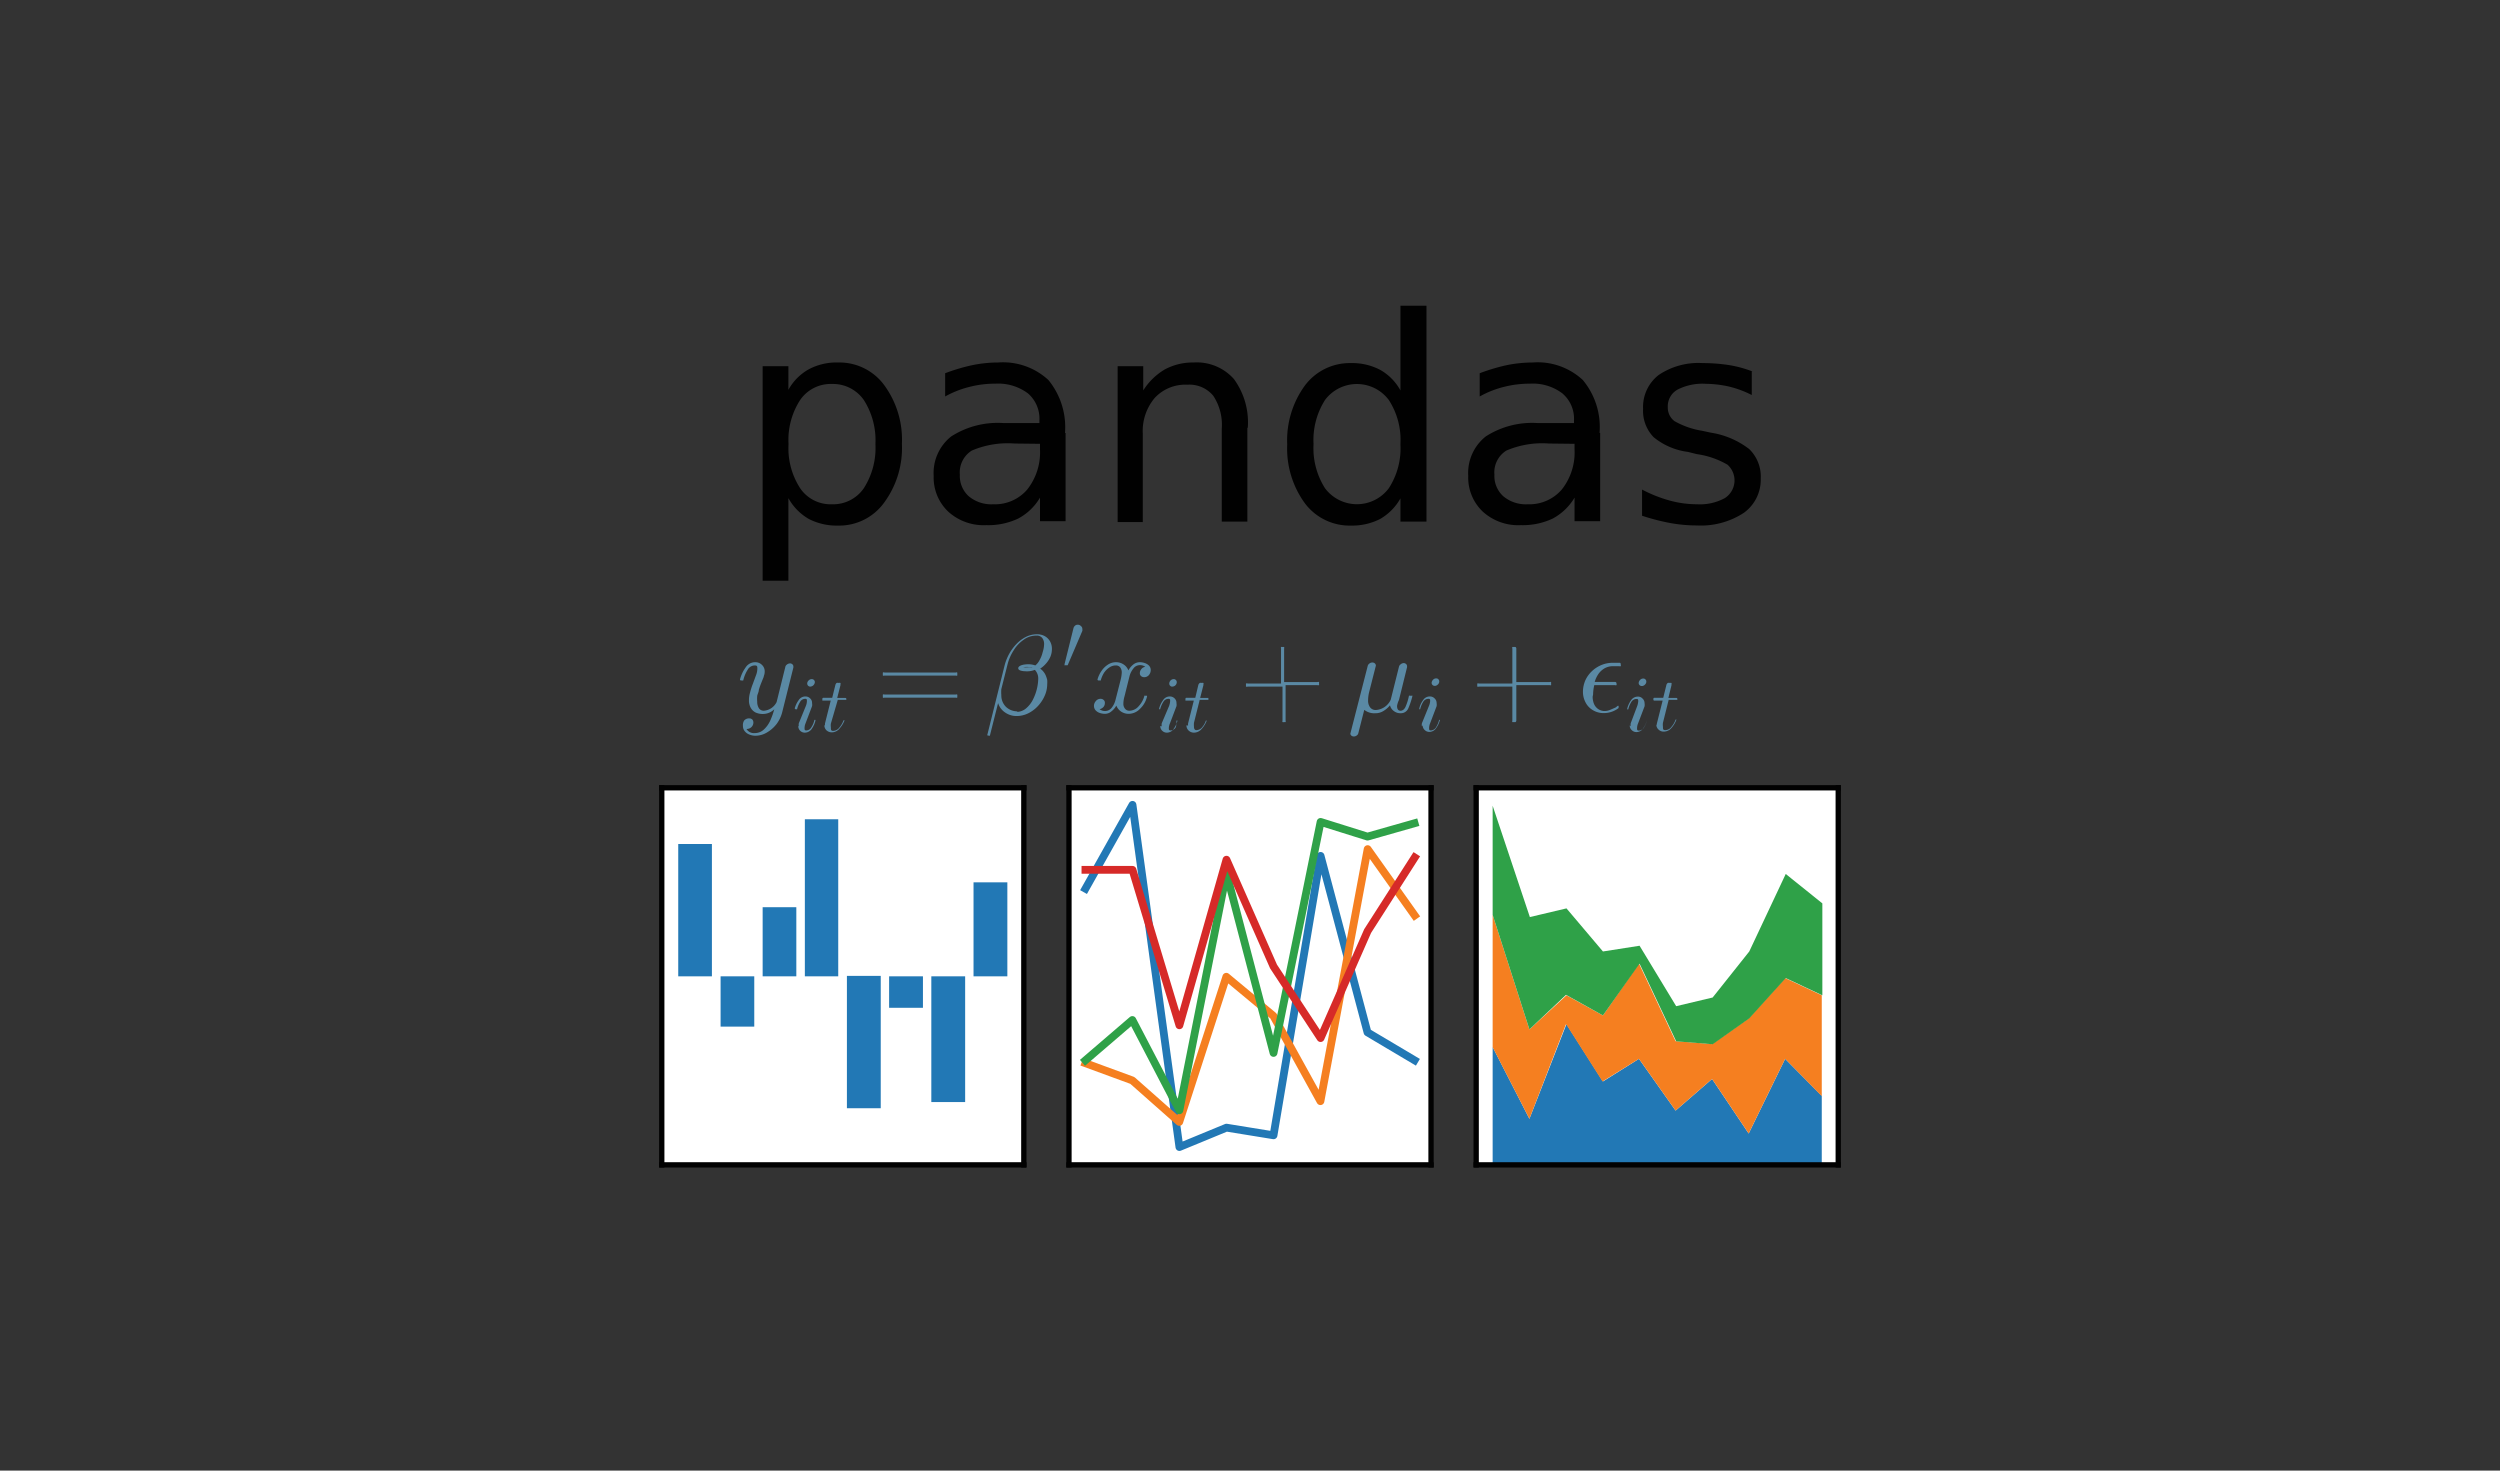 <svg id="Layer_1" data-name="Layer 1" xmlns="http://www.w3.org/2000/svg" xmlns:xlink="http://www.w3.org/1999/xlink" viewBox="0 0 170 100"><rect x="0" y="0" width="170" height="100" fill="#333333" stroke="none"/><defs><style>.cls-1,.cls-10,.cls-5,.cls-7,.cls-8,.cls-9{fill:none;}.cls-2{fill:#fff;}.cls-3{clip-path:url(#clip-path);}.cls-4{fill:#2278b5;}.cls-5{stroke:#010101;stroke-width:0.36px;}.cls-10,.cls-5,.cls-7,.cls-8,.cls-9{stroke-linecap:square;}.cls-6{clip-path:url(#clip-path-9);}.cls-7{stroke:#2278b5;}.cls-10,.cls-7,.cls-8,.cls-9{stroke-linejoin:round;stroke-width:0.53px;}.cls-8{stroke:#f57f20;}.cls-9{stroke:#2fa148;}.cls-10{stroke:#d62a28;}.cls-11{clip-path:url(#clip-path-13);}.cls-12{fill:#f57f20;}.cls-13{fill:#2fa148;}.cls-14{fill:#010101;}.cls-15{fill:#5a89a4;}</style><clipPath id="clip-path"><rect class="cls-1" x="45" y="53.57" width="24.62" height="25.64"/></clipPath><clipPath id="clip-path-9"><rect class="cls-1" x="72.69" y="53.57" width="24.62" height="25.64"/></clipPath><clipPath id="clip-path-13"><rect class="cls-1" x="100.38" y="53.57" width="24.62" height="25.64"/></clipPath></defs><title>pandas-2</title><rect class="cls-1" width="170" height="100"/><g id="figure_1" data-name="figure 1"><g id="axes_1" data-name="axes 1"><g id="patch_2" data-name="patch 2"><path class="cls-2" d="M45,79.21H69.62V53.57H45Z"/></g><g id="patch_3" data-name="patch 3"><g class="cls-3"><path class="cls-4" d="M46.12,66.39h2.29v-9H46.12Z"/></g></g><g id="patch_4" data-name="patch 4"><g class="cls-3"><path class="cls-4" d="M49,69.81h2.29V66.39H49Z"/></g></g><g id="patch_5" data-name="patch 5"><g class="cls-3"><path class="cls-4" d="M51.86,66.39h2.29v-4.7H51.86Z"/></g></g><g id="patch_6" data-name="patch 6"><g class="cls-3"><path class="cls-4" d="M54.73,66.39H57V55.71H54.73Z"/></g></g><g id="patch_7" data-name="patch 7"><g class="cls-3"><path class="cls-4" d="M57.59,75.36h2.3v-9h-2.3Z"/></g></g><g id="patch_8" data-name="patch 8"><g class="cls-3"><path class="cls-4" d="M60.46,68.53h2.3V66.39h-2.3Z"/></g></g><g id="patch_9" data-name="patch 9"><g class="cls-3"><path class="cls-4" d="M63.33,74.94h2.3V66.39h-2.3Z"/></g></g><g id="patch_10" data-name="patch 10"><g class="cls-3"><path class="cls-4" d="M66.2,66.39h2.3V60H66.2Z"/></g></g><g id="patch_11" data-name="patch 11"><path class="cls-5" d="M45,79.21V53.57"/></g><g id="patch_12" data-name="patch 12"><path class="cls-5" d="M69.62,79.21V53.57"/></g><g id="patch_13" data-name="patch 13"><path class="cls-5" d="M45,79.21H69.62"/></g><g id="patch_14" data-name="patch 14"><path class="cls-5" d="M45,53.57H69.62"/></g></g><g id="axes_2" data-name="axes 2"><g id="patch_15" data-name="patch 15"><path class="cls-2" d="M72.69,79.21H97.31V53.57H72.69Z"/></g><g id="line2d_1" data-name="line2d 1"><g class="cls-6"><path class="cls-7" d="M73.81,60.43l3.2-5.7L80.2,78l3.2-1.32,3.2.52,3.2-19,3.19,12,3.2,1.9"/></g></g><g id="line2d_2" data-name="line2d 2"><g class="cls-6"><path class="cls-8" d="M73.81,72.3,77,73.47l3.19,2.82,3.2-9.87,3.2,2.66,3.2,5.8L93,57.74l3.2,4.51"/></g></g><g id="line2d_3" data-name="line2d 3"><g class="cls-6"><path class="cls-9" d="M73.81,72.1,77,69.36,80.2,75.5l3.2-16.12L86.6,71.6l3.2-15.71,3.19,1,3.2-.91"/></g></g><g id="line2d_4" data-name="line2d 4"><g class="cls-6"><path class="cls-10" d="M73.81,59.15l3.2,0L80.2,69.72l3.2-11.26,3.2,7.26,3.2,4.87L93,63.31l3.2-5"/></g></g><g id="patch_16" data-name="patch 16"><path class="cls-5" d="M72.69,79.21V53.57"/></g><g id="patch_17" data-name="patch 17"><path class="cls-5" d="M97.31,79.21V53.57"/></g><g id="patch_18" data-name="patch 18"><path class="cls-5" d="M72.69,79.21H97.31"/></g><g id="patch_19" data-name="patch 19"><path class="cls-5" d="M72.69,53.57H97.31"/></g></g><g id="axes_3" data-name="axes 3"><g id="patch_20" data-name="patch 20"><path class="cls-2" d="M100.38,79.21H125V53.57H100.38Z"/></g><g id="PolyCollection_1" data-name="PolyCollection 1"><g class="cls-11"><path id="m81de97919c" class="cls-4" d="M101.5,71.2v8h22.38V74.52h0L121.39,72l-2.48,5.08-2.49-3.71-2.48,2.15L111.45,72,109,73.54l-2.48-3.9L104,76.08Z"/></g></g><g id="PolyCollection_2" data-name="PolyCollection 2"><g class="cls-11"><path id="maaf380e772" class="cls-12" d="M101.5,62.21v9L104,76.08l2.49-6.44,2.48,3.9L111.45,72l2.49,3.52,2.48-2.15,2.49,3.71L121.39,72l2.49,2.54V67.68h0l-2.49-1.17-2.48,2.74L116.42,71l-2.48-.2-2.49-5.28L109,69.05l-2.48-1.37L104,70Z"/></g></g><g id="PolyCollection_3" data-name="PolyCollection 3"><g class="cls-11"><path id="m31c02dcfcb" class="cls-13" d="M101.5,54.79v7.42L104,70l2.49-2.35L109,69.05l2.49-3.52,2.49,5.28,2.48.2,2.49-1.76,2.48-2.74,2.49,1.17V61.43h0l-2.49-2-2.48,5.27-2.49,3.13-2.48.59-2.49-4.11-2.49.39-2.48-2.93-2.49.59Z"/></g></g><g id="patch_21" data-name="patch 21"><path class="cls-5" d="M100.38,79.21V53.57"/></g><g id="patch_22" data-name="patch 22"><path class="cls-5" d="M125,79.21V53.57"/></g><g id="patch_23" data-name="patch 23"><path class="cls-5" d="M100.38,79.21H125"/></g><g id="patch_24" data-name="patch 24"><path class="cls-5" d="M100.38,53.57H125"/></g></g><g id="text_1" data-name="text 1"><path id="DejaVuSans-70" class="cls-14" d="M53.61,33.89v5.6H51.86V24.9h1.75v1.61A3.57,3.57,0,0,1,55,25.11a4,4,0,0,1,2-.46,3.78,3.78,0,0,1,3.12,1.53,6.27,6.27,0,0,1,1.21,4,6.27,6.27,0,0,1-1.21,4A3.77,3.77,0,0,1,57,35.74a4.16,4.16,0,0,1-2-.45,3.71,3.71,0,0,1-1.38-1.4m5.91-3.69a5.1,5.1,0,0,0-.79-3,2.56,2.56,0,0,0-2.17-1.09,2.52,2.52,0,0,0-2.16,1.09,5,5,0,0,0-.79,3,5,5,0,0,0,.79,3,2.5,2.5,0,0,0,2.16,1.09,2.53,2.53,0,0,0,2.17-1.09,5.09,5.09,0,0,0,.79-3"/><path id="DejaVuSans-61" class="cls-14" d="M69,30.16a6.21,6.21,0,0,0-2.92.48,1.75,1.75,0,0,0-.81,1.64,1.85,1.85,0,0,0,.61,1.47,2.39,2.39,0,0,0,1.65.54,2.89,2.89,0,0,0,2.32-1,4.07,4.07,0,0,0,.87-2.72v-.39Zm3.46-.72v6H70.72v-1.6a3.79,3.79,0,0,1-1.48,1.42,4.74,4.74,0,0,1-2.17.45,3.58,3.58,0,0,1-2.58-.91,3.19,3.19,0,0,1-1-2.44,3.17,3.17,0,0,1,1.19-2.68,5.84,5.84,0,0,1,3.57-.91h2.43v-.17a2.27,2.27,0,0,0-.78-1.85,3.38,3.38,0,0,0-2.22-.66,6.9,6.9,0,0,0-1.76.22,6.67,6.67,0,0,0-1.65.65V25.38a12.83,12.83,0,0,1,1.85-.55,8.72,8.72,0,0,1,1.74-.18,4.55,4.55,0,0,1,3.43,1.19,5.06,5.06,0,0,1,1.13,3.6"/><path id="DejaVuSans-6e" class="cls-14" d="M84.82,29.09v6.38H83.08V29.15a3.57,3.57,0,0,0-.58-2.24,2.1,2.1,0,0,0-1.76-.75,2.84,2.84,0,0,0-2.22.9,3.49,3.49,0,0,0-.81,2.44v6H76V24.9h1.74v1.65a4.34,4.34,0,0,1,1.47-1.43,4,4,0,0,1,1.95-.47,3.37,3.37,0,0,1,2.75,1.13,5,5,0,0,1,.94,3.31"/><path id="DejaVuSans-64" class="cls-14" d="M95.23,26.51V20.79H97V35.47H95.23V33.89a3.71,3.71,0,0,1-1.38,1.4,4.2,4.2,0,0,1-2,.45,3.8,3.8,0,0,1-3.12-1.52,6.33,6.33,0,0,1-1.2-4,6.33,6.33,0,0,1,1.2-4,3.81,3.81,0,0,1,3.12-1.53,4.09,4.09,0,0,1,2,.46,3.57,3.57,0,0,1,1.38,1.4M89.32,30.2a5.09,5.09,0,0,0,.78,3,2.71,2.71,0,0,0,4.34,0,5,5,0,0,0,.79-3,5,5,0,0,0-.79-3,2.71,2.71,0,0,0-4.34,0,5.1,5.1,0,0,0-.78,3"/><path class="cls-14" d="M105.34,30.16a6.19,6.19,0,0,0-2.91.48,1.75,1.75,0,0,0-.81,1.64,1.85,1.85,0,0,0,.61,1.47,2.38,2.38,0,0,0,1.65.54,2.91,2.91,0,0,0,2.32-1,4.07,4.07,0,0,0,.87-2.72v-.39Zm3.47-.72v6h-1.74v-1.6a3.86,3.86,0,0,1-1.48,1.42,4.77,4.77,0,0,1-2.17.45,3.58,3.58,0,0,1-2.58-.91,3.19,3.19,0,0,1-1-2.44,3.17,3.17,0,0,1,1.19-2.68,5.82,5.82,0,0,1,3.56-.91h2.44v-.17a2.25,2.25,0,0,0-.79-1.85,3.33,3.33,0,0,0-2.21-.66,7,7,0,0,0-1.77.22,6.6,6.6,0,0,0-1.64.65V25.38a13.1,13.1,0,0,1,1.84-.55,8.89,8.89,0,0,1,1.75-.18,4.51,4.51,0,0,1,3.42,1.19,5,5,0,0,1,1.14,3.6"/><path id="DejaVuSans-73" class="cls-14" d="M119.12,25.22v1.64a7.05,7.05,0,0,0-1.53-.57A7.43,7.43,0,0,0,116,26.1a3.7,3.7,0,0,0-1.94.4,1.3,1.3,0,0,0-.65,1.19,1.14,1.14,0,0,0,.46.95,5.56,5.56,0,0,0,1.86.65l.6.13a5.69,5.69,0,0,1,2.62,1.12,2.6,2.6,0,0,1,.78,2,2.77,2.77,0,0,1-1.16,2.34,5.34,5.34,0,0,1-3.21.85,9.93,9.93,0,0,1-1.76-.16,14.62,14.62,0,0,1-1.94-.5V33.29a9.17,9.17,0,0,0,1.89.75,7,7,0,0,0,1.85.25,3.53,3.53,0,0,0,1.89-.42,1.43,1.43,0,0,0,.18-2.27,5.73,5.73,0,0,0-2.09-.72l-.6-.15a4.6,4.6,0,0,1-2.33-1,2.57,2.57,0,0,1-.72-1.93,2.75,2.75,0,0,1,1.06-2.3,4.83,4.83,0,0,1,3-.81,11.56,11.56,0,0,1,1.81.14,8,8,0,0,1,1.57.43"/></g><g id="text_2" data-name="text 2"><path id="Cmmi10-79" class="cls-15" d="M50.76,49.57a.59.59,0,0,0,.56.28.9.9,0,0,0,.64-.26,1.86,1.86,0,0,0,.43-.62,5,5,0,0,0,.26-.74,1.1,1.1,0,0,1-.75.32,1.18,1.18,0,0,1-.52-.1.78.78,0,0,1-.33-.32,1,1,0,0,1-.12-.51,1.79,1.79,0,0,1,.07-.51,5.05,5.05,0,0,1,.19-.6l.21-.57a1.32,1.32,0,0,0,.1-.46c0-.15,0-.23-.17-.23a.57.57,0,0,0-.5.31,2.36,2.36,0,0,0-.29.71.08.08,0,0,1-.07,0h-.09s-.06,0-.06-.07v0a2.42,2.42,0,0,1,.38-.81.77.77,0,0,1,.65-.36.63.63,0,0,1,.46.18.6.6,0,0,1,.19.46.8.8,0,0,1-.06.3c0,.07-.07.2-.15.41a5.19,5.19,0,0,0-.19.53c0,.14-.08.27-.11.41a2.58,2.58,0,0,0,0,.4.83.83,0,0,0,.11.43.39.39,0,0,0,.35.18,1.06,1.06,0,0,0,.86-.59l.59-2.38a.27.27,0,0,1,.11-.17.37.37,0,0,1,.21-.08.23.23,0,0,1,.16.06.2.2,0,0,1,.07.16v.06l-.77,3.08a2.32,2.32,0,0,1-.37.76,2.28,2.28,0,0,1-.66.58,1.53,1.53,0,0,1-.8.22,1.09,1.09,0,0,1-.39-.08.75.75,0,0,1-.32-.23.56.56,0,0,1-.12-.36A.59.59,0,0,1,50.6,49a.43.43,0,0,1,.34-.15.31.31,0,0,1,.21.07.3.3,0,0,1,.08.21.43.43,0,0,1-.13.31.46.46,0,0,1-.31.13h0"/><path id="Cmmi10-69" class="cls-15" d="M54.32,49.39a.52.52,0,0,1,0-.21L54.8,48a.93.93,0,0,0,.07-.32c0-.11,0-.16-.12-.16a.4.4,0,0,0-.35.22,1.63,1.63,0,0,0-.2.49.07.07,0,0,1-.05,0h-.06a0,0,0,0,1-.05-.05v0a1.67,1.67,0,0,1,.27-.57.53.53,0,0,1,.45-.25.44.44,0,0,1,.33.13.41.41,0,0,1,.13.32.59.59,0,0,1,0,.21l-.44,1.16a.85.85,0,0,0-.07.33c0,.1,0,.16.12.16a.41.41,0,0,0,.35-.23,1.41,1.41,0,0,0,.2-.49s0,0,0,0h.07l0,0V49a1.66,1.66,0,0,1-.25.56.57.57,0,0,1-.46.26.44.44,0,0,1-.33-.13.46.46,0,0,1-.13-.32m.61-2.89a.29.29,0,0,1,.1-.21.28.28,0,0,1,.2-.09.21.21,0,0,1,.16.06.2.2,0,0,1,.06.14.33.33,0,0,1-.31.31.21.21,0,0,1-.21-.21"/><path id="Cmmi10-74" class="cls-15" d="M56.1,49.34a.76.76,0,0,1,0-.15l.39-1.55h-.57s0,0,0-.07,0-.12.07-.12h.6l.22-.89a.28.28,0,0,1,.08-.12.24.24,0,0,1,.14,0,.21.21,0,0,1,.12,0,.15.15,0,0,1,0,.11v.05l-.22.86h.56s.06,0,.06.07v0l0,.06a.05.05,0,0,1,0,0h-.58L56.5,49.2a.92.92,0,0,0,0,.26c0,.16,0,.24.16.24a.56.56,0,0,0,.42-.23,1.69,1.69,0,0,0,.28-.49.05.05,0,0,1,0,0h.07l0,0a0,0,0,0,1,0,0v0a1.75,1.75,0,0,1-.35.57.67.67,0,0,1-.52.25.52.52,0,0,1-.36-.14.45.45,0,0,1-.14-.36"/><path id="Cmr10-3d" class="cls-15" d="M60.14,47.44a.12.12,0,0,1-.1,0,.15.15,0,0,1,0-.11.12.12,0,0,1,0-.1.1.1,0,0,1,.1,0H65a.1.1,0,0,1,.09,0,.12.12,0,0,1,0,.1.16.16,0,0,1,0,.11.12.12,0,0,1-.09,0Zm0-1.5a.12.12,0,0,1-.1,0,.15.15,0,0,1,0-.11.13.13,0,0,1,0-.1.1.1,0,0,1,.1,0H65a.1.1,0,0,1,.09,0,.14.14,0,0,1,0,.1.16.16,0,0,1,0,.11.12.12,0,0,1-.09,0Z"/><path id="Cmmi10-af" class="cls-15" d="M67.13,50l0,0,0,0,1.19-4.78a3.46,3.46,0,0,1,.3-.75,3.11,3.11,0,0,1,.49-.67,2.32,2.32,0,0,1,.65-.49,1.66,1.66,0,0,1,.75-.18,1.08,1.08,0,0,1,.52.12.92.92,0,0,1,.37.36,1,1,0,0,1,.13.51,1.35,1.35,0,0,1-.1.53,1.7,1.7,0,0,1-.3.47,1.86,1.86,0,0,1-.4.35.83.83,0,0,1,.22.2,1,1,0,0,1,.16.26,2.11,2.11,0,0,1,.1.3,1.69,1.69,0,0,1,0,.3,1.92,1.92,0,0,1-.17.78,2.5,2.5,0,0,1-.46.7,2.3,2.3,0,0,1-.67.5,1.81,1.81,0,0,1-.78.18,1.33,1.33,0,0,1-.78-.24,1.19,1.19,0,0,1-.48-.64l-.56,2.22s0,0-.06,0Zm2-1.59a1,1,0,0,0,.63-.23,1.86,1.86,0,0,0,.46-.57,3.32,3.32,0,0,0,.38-1.44.85.85,0,0,0-.23-.62,1.41,1.41,0,0,1-.52.1c-.4,0-.61-.07-.61-.21s.23-.27.7-.27a1.34,1.34,0,0,1,.46.08,1.1,1.1,0,0,0,.3-.38,1.93,1.93,0,0,0,.2-.52A1.89,1.89,0,0,0,71,43.8a.68.68,0,0,0-.13-.42.47.47,0,0,0-.39-.16,1.45,1.45,0,0,0-.88.29,2.38,2.38,0,0,0-.68.73,3.16,3.16,0,0,0-.4.91l-.43,1.71a2.43,2.43,0,0,0,0,.4,1.09,1.09,0,0,0,.31.8,1.11,1.11,0,0,0,.81.31m.35-3a1.62,1.62,0,0,0,.38,0,.84.84,0,0,0,.27,0h0a.47.47,0,0,0-.17,0,1.29,1.29,0,0,0-.44,0"/><path id="Cmsy10-30" class="cls-15" d="M72.39,45.21s0,0,0-.05L73,42.7a.36.36,0,0,1,.11-.16.27.27,0,0,1,.17-.06.29.29,0,0,1,.22.09.24.24,0,0,1,.1.21.35.35,0,0,1,0,.12l-1,2.34s0,0-.06,0l-.09,0-.08,0"/><path id="Cmmi10-78" class="cls-15" d="M74.79,48.24a.61.61,0,0,0,.38.11.57.57,0,0,0,.43-.23,1.35,1.35,0,0,0,.25-.51l.35-1.37a2.43,2.43,0,0,0,.08-.51.57.57,0,0,0-.1-.34.36.36,0,0,0-.3-.14.77.77,0,0,0-.46.15,1.26,1.26,0,0,0-.37.39,2,2,0,0,0-.2.48.06.06,0,0,1-.06,0h-.1s-.06,0-.06-.07v0a2,2,0,0,1,.26-.56,1.54,1.54,0,0,1,.44-.44,1,1,0,0,1,.56-.17.9.9,0,0,1,.51.15.83.83,0,0,1,.33.41,1.29,1.29,0,0,1,.33-.4.71.71,0,0,1,.45-.16,1,1,0,0,1,.34.06.71.71,0,0,1,.29.18.44.44,0,0,1,.11.3.53.53,0,0,1-.13.34.42.42,0,0,1-.32.14.32.32,0,0,1-.21-.08.24.24,0,0,1-.08-.2.45.45,0,0,1,.37-.43.61.61,0,0,0-.38-.11.54.54,0,0,0-.43.23,1.37,1.37,0,0,0-.26.51l-.34,1.37a1.87,1.87,0,0,0-.08.51.51.51,0,0,0,.11.34.36.36,0,0,0,.29.14.85.85,0,0,0,.65-.32,1.61,1.61,0,0,0,.38-.7.06.06,0,0,1,.06,0H78l0,0s0,0,0,.05v0a1.65,1.65,0,0,1-.46.82,1.08,1.08,0,0,1-.79.36.9.9,0,0,1-.51-.15.89.89,0,0,1-.33-.41,1.23,1.23,0,0,1-.33.39.67.67,0,0,1-.45.17,1.12,1.12,0,0,1-.35-.06.68.68,0,0,1-.28-.18.44.44,0,0,1-.11-.3.48.48,0,0,1,.13-.33.39.39,0,0,1,.31-.15.29.29,0,0,1,.22.08.23.23,0,0,1,.08.2.4.4,0,0,1-.1.28.52.52,0,0,1-.27.15"/><path class="cls-15" d="M79,49.39a.52.52,0,0,1,0-.21L79.5,48a1.24,1.24,0,0,0,.07-.32c0-.11,0-.16-.12-.16a.4.4,0,0,0-.35.22,1.65,1.65,0,0,0-.21.49,0,0,0,0,1,0,0h-.07s0,0,0-.05v0a1.67,1.67,0,0,1,.27-.57.53.53,0,0,1,.45-.25.44.44,0,0,1,.33.13.41.41,0,0,1,.13.32.59.59,0,0,1,0,.21l-.44,1.16a.88.88,0,0,0-.08.33c0,.1,0,.16.13.16a.42.42,0,0,0,.35-.23A1.63,1.63,0,0,0,80,49s0,0,0,0h.07l0,0a0,0,0,0,1,0,0v0a1.68,1.68,0,0,1-.26.56.54.54,0,0,1-.45.26.44.44,0,0,1-.33-.13.42.42,0,0,1-.13-.32m.61-2.89a.32.32,0,0,1,.09-.21.3.3,0,0,1,.21-.09.2.2,0,0,1,.15.06.2.2,0,0,1,.06.14.31.31,0,0,1-.09.22.33.33,0,0,1-.22.09.18.18,0,0,1-.14-.06.2.2,0,0,1-.06-.15"/><path class="cls-15" d="M80.79,49.34a.77.77,0,0,1,0-.15l.39-1.55h-.57s0,0,0-.07,0-.12.07-.12h.6l.21-.89a.47.47,0,0,1,.09-.12.24.24,0,0,1,.14,0,.18.18,0,0,1,.11,0,.13.13,0,0,1,0,.11v.05l-.22.86h.56s0,0,0,.07v0a.14.14,0,0,1,0,.06.05.05,0,0,1,0,0h-.59l-.39,1.56a1.51,1.51,0,0,0,0,.26c0,.16.06.24.16.24a.53.53,0,0,0,.42-.23A1.33,1.33,0,0,0,82,49s0,0,0,0h.06l0,0a0,0,0,0,1,0,0v0a1.75,1.75,0,0,1-.35.57.68.68,0,0,1-.52.25.52.52,0,0,1-.36-.14.46.46,0,0,1-.15-.36"/><path id="Cmr10-2b" class="cls-15" d="M84.84,46.69a.16.16,0,0,1-.11,0,.21.21,0,0,1,0-.11.18.18,0,0,1,0-.1.13.13,0,0,1,.11,0h2.27V44.1a.14.14,0,0,1,0-.1.14.14,0,0,1,.11,0,.14.14,0,0,1,.1,0,.14.14,0,0,1,0,.1v2.28h2.27a.11.11,0,0,1,.1,0,.13.13,0,0,1,0,.1.15.15,0,0,1,0,.11.14.14,0,0,1-.1,0H87.42V49a.14.14,0,0,1,0,.1.21.21,0,0,1-.1,0,.18.18,0,0,1-.11,0,.14.14,0,0,1,0-.1V46.69Z"/><path id="Cmmi10-b9" class="cls-15" d="M91.83,49.92a.35.35,0,0,1,0-.06L93,45.3a.29.29,0,0,1,.12-.18.31.31,0,0,1,.2-.07.25.25,0,0,1,.17.06.21.21,0,0,1,.07.15s0,0,0,0v0l-.46,1.81a2.43,2.43,0,0,0-.07.55.77.77,0,0,0,.13.47.47.47,0,0,0,.41.19,1.2,1.2,0,0,0,1-.7h0v0l.56-2.24a.28.28,0,0,1,.12-.17.32.32,0,0,1,.2-.08.23.23,0,0,1,.16.06.2.2,0,0,1,.07.16s0,0,0,.06l-.55,2.23A1.42,1.42,0,0,0,95,48c0,.22.08.33.23.33s.28-.1.36-.3a3.62,3.62,0,0,0,.22-.72.06.06,0,0,1,.06,0H96a.05.05,0,0,1,.05,0s0,0,0,0a5.17,5.17,0,0,1-.29.87.55.55,0,0,1-.53.32.72.72,0,0,1-.45-.15.67.67,0,0,1-.26-.39,1.67,1.67,0,0,1-.45.39,1,1,0,0,1-.54.15,1.1,1.1,0,0,1-.76-.23l-.4,1.57a.25.25,0,0,1-.11.17.31.31,0,0,1-.2.07.25.25,0,0,1-.17-.06.21.21,0,0,1-.07-.15"/><path class="cls-15" d="M96.69,49.39a.54.54,0,0,1,0-.21L97.17,48a1,1,0,0,0,.08-.32c0-.11,0-.16-.12-.16a.41.41,0,0,0-.36.22,1.63,1.63,0,0,0-.2.49s0,0,0,0h-.06s0,0,0-.05v0a1.49,1.49,0,0,1,.26-.57.53.53,0,0,1,.46-.25.42.42,0,0,1,.32.13.42.42,0,0,1,.14.32.63.63,0,0,1,0,.21l-.44,1.16a.85.85,0,0,0-.07.33c0,.1,0,.16.12.16a.44.44,0,0,0,.36-.23,1.63,1.63,0,0,0,.2-.49s0,0,0,0h.06a.05.05,0,0,1,0,0,0,0,0,0,1,0,0v0a1.68,1.68,0,0,1-.26.56.56.56,0,0,1-.46.26.44.44,0,0,1-.32-.13.43.43,0,0,1-.14-.32m.61-2.89a.34.34,0,0,1,.1-.21.29.29,0,0,1,.21-.09.2.2,0,0,1,.15.06.2.2,0,0,1,.06.14.28.28,0,0,1-.1.22.29.29,0,0,1-.21.09.21.21,0,0,1-.21-.21"/><path class="cls-15" d="M100.56,46.69a.14.14,0,0,1-.1,0,.15.15,0,0,1,0-.11.13.13,0,0,1,0-.1.11.11,0,0,1,.1,0h2.28V44.1a.13.13,0,0,1,0-.1.15.15,0,0,1,.11,0,.17.17,0,0,1,.11,0,.14.14,0,0,1,.05.1v2.28h2.27a.1.1,0,0,1,.09,0,.14.14,0,0,1,0,.1.16.16,0,0,1,0,.11.12.12,0,0,1-.09,0h-2.27V49a.14.14,0,0,1-.05.1.25.25,0,0,1-.11,0,.21.21,0,0,1-.11,0,.13.13,0,0,1,0-.1V46.69Z"/><path id="Cmmi10-b2" class="cls-15" d="M108.3,47.37a1.3,1.3,0,0,0,.09.49.81.81,0,0,0,.28.35.77.77,0,0,0,.45.14,1,1,0,0,0,.37-.08l.37-.16L110,48a.06.06,0,0,1,.06,0,.19.19,0,0,1,0,.1.05.05,0,0,1,0,.05,1.64,1.64,0,0,1-1,.34,1.4,1.4,0,0,1-.73-.19,1.3,1.3,0,0,1-.51-.53,1.56,1.56,0,0,1-.18-.74,2,2,0,0,1,.16-.76,2,2,0,0,1,.45-.63,2.13,2.13,0,0,1,.65-.42,2,2,0,0,1,.76-.15h.44c.08,0,.11,0,.11.12a.15.15,0,0,1,0,.11.13.13,0,0,1-.1,0h-.43a1.19,1.19,0,0,0-.56.14,1.37,1.37,0,0,0-.42.38,1.86,1.86,0,0,0-.26.55h1.37a.1.1,0,0,1,.11.11.15.15,0,0,1,0,.11.13.13,0,0,1-.1,0h-1.41a3,3,0,0,0-.08.64"/><path class="cls-15" d="M110.89,49.39a.54.54,0,0,1,0-.21l.44-1.17a1.24,1.24,0,0,0,.07-.32c0-.11,0-.16-.12-.16a.41.41,0,0,0-.36.22,1.63,1.63,0,0,0-.2.49s0,0,0,0h-.07s0,0,0-.05v0a1.66,1.66,0,0,1,.26-.57.55.55,0,0,1,.46-.25.41.41,0,0,1,.32.13.42.42,0,0,1,.14.32.63.63,0,0,1,0,.21l-.44,1.16a.85.85,0,0,0-.07.33c0,.1,0,.16.12.16a.42.42,0,0,0,.36-.23,1.63,1.63,0,0,0,.2-.49s0,0,0,0H112l0,0a0,0,0,0,1,0,0v0a1.68,1.68,0,0,1-.26.56.54.54,0,0,1-.46.26.44.44,0,0,1-.32-.13.43.43,0,0,1-.14-.32m.61-2.89a.34.34,0,0,1,.1-.21.29.29,0,0,1,.21-.09.2.2,0,0,1,.15.06.2.2,0,0,1,.06.14.28.28,0,0,1-.1.22.29.29,0,0,1-.21.09.21.21,0,0,1-.21-.21"/><path class="cls-15" d="M112.67,49.34a.39.39,0,0,1,0-.15l.39-1.55h-.57s-.06,0-.06-.07,0-.12.07-.12h.6l.22-.89a.24.24,0,0,1,.09-.12.22.22,0,0,1,.14,0,.21.21,0,0,1,.11,0,.16.16,0,0,1,0,.11v.05l-.21.86h.55s.06,0,.06.07v0s0,0,0,.06l0,0h-.59l-.39,1.56a.92.92,0,0,0,0,.26c0,.16,0,.24.16.24a.53.53,0,0,0,.42-.23,1.49,1.49,0,0,0,.28-.49l0,0H114l0,0,0,0v0a1.73,1.73,0,0,1-.34.57.68.68,0,0,1-.52.25.49.49,0,0,1-.36-.14.46.46,0,0,1-.15-.36"/></g></g></svg>
